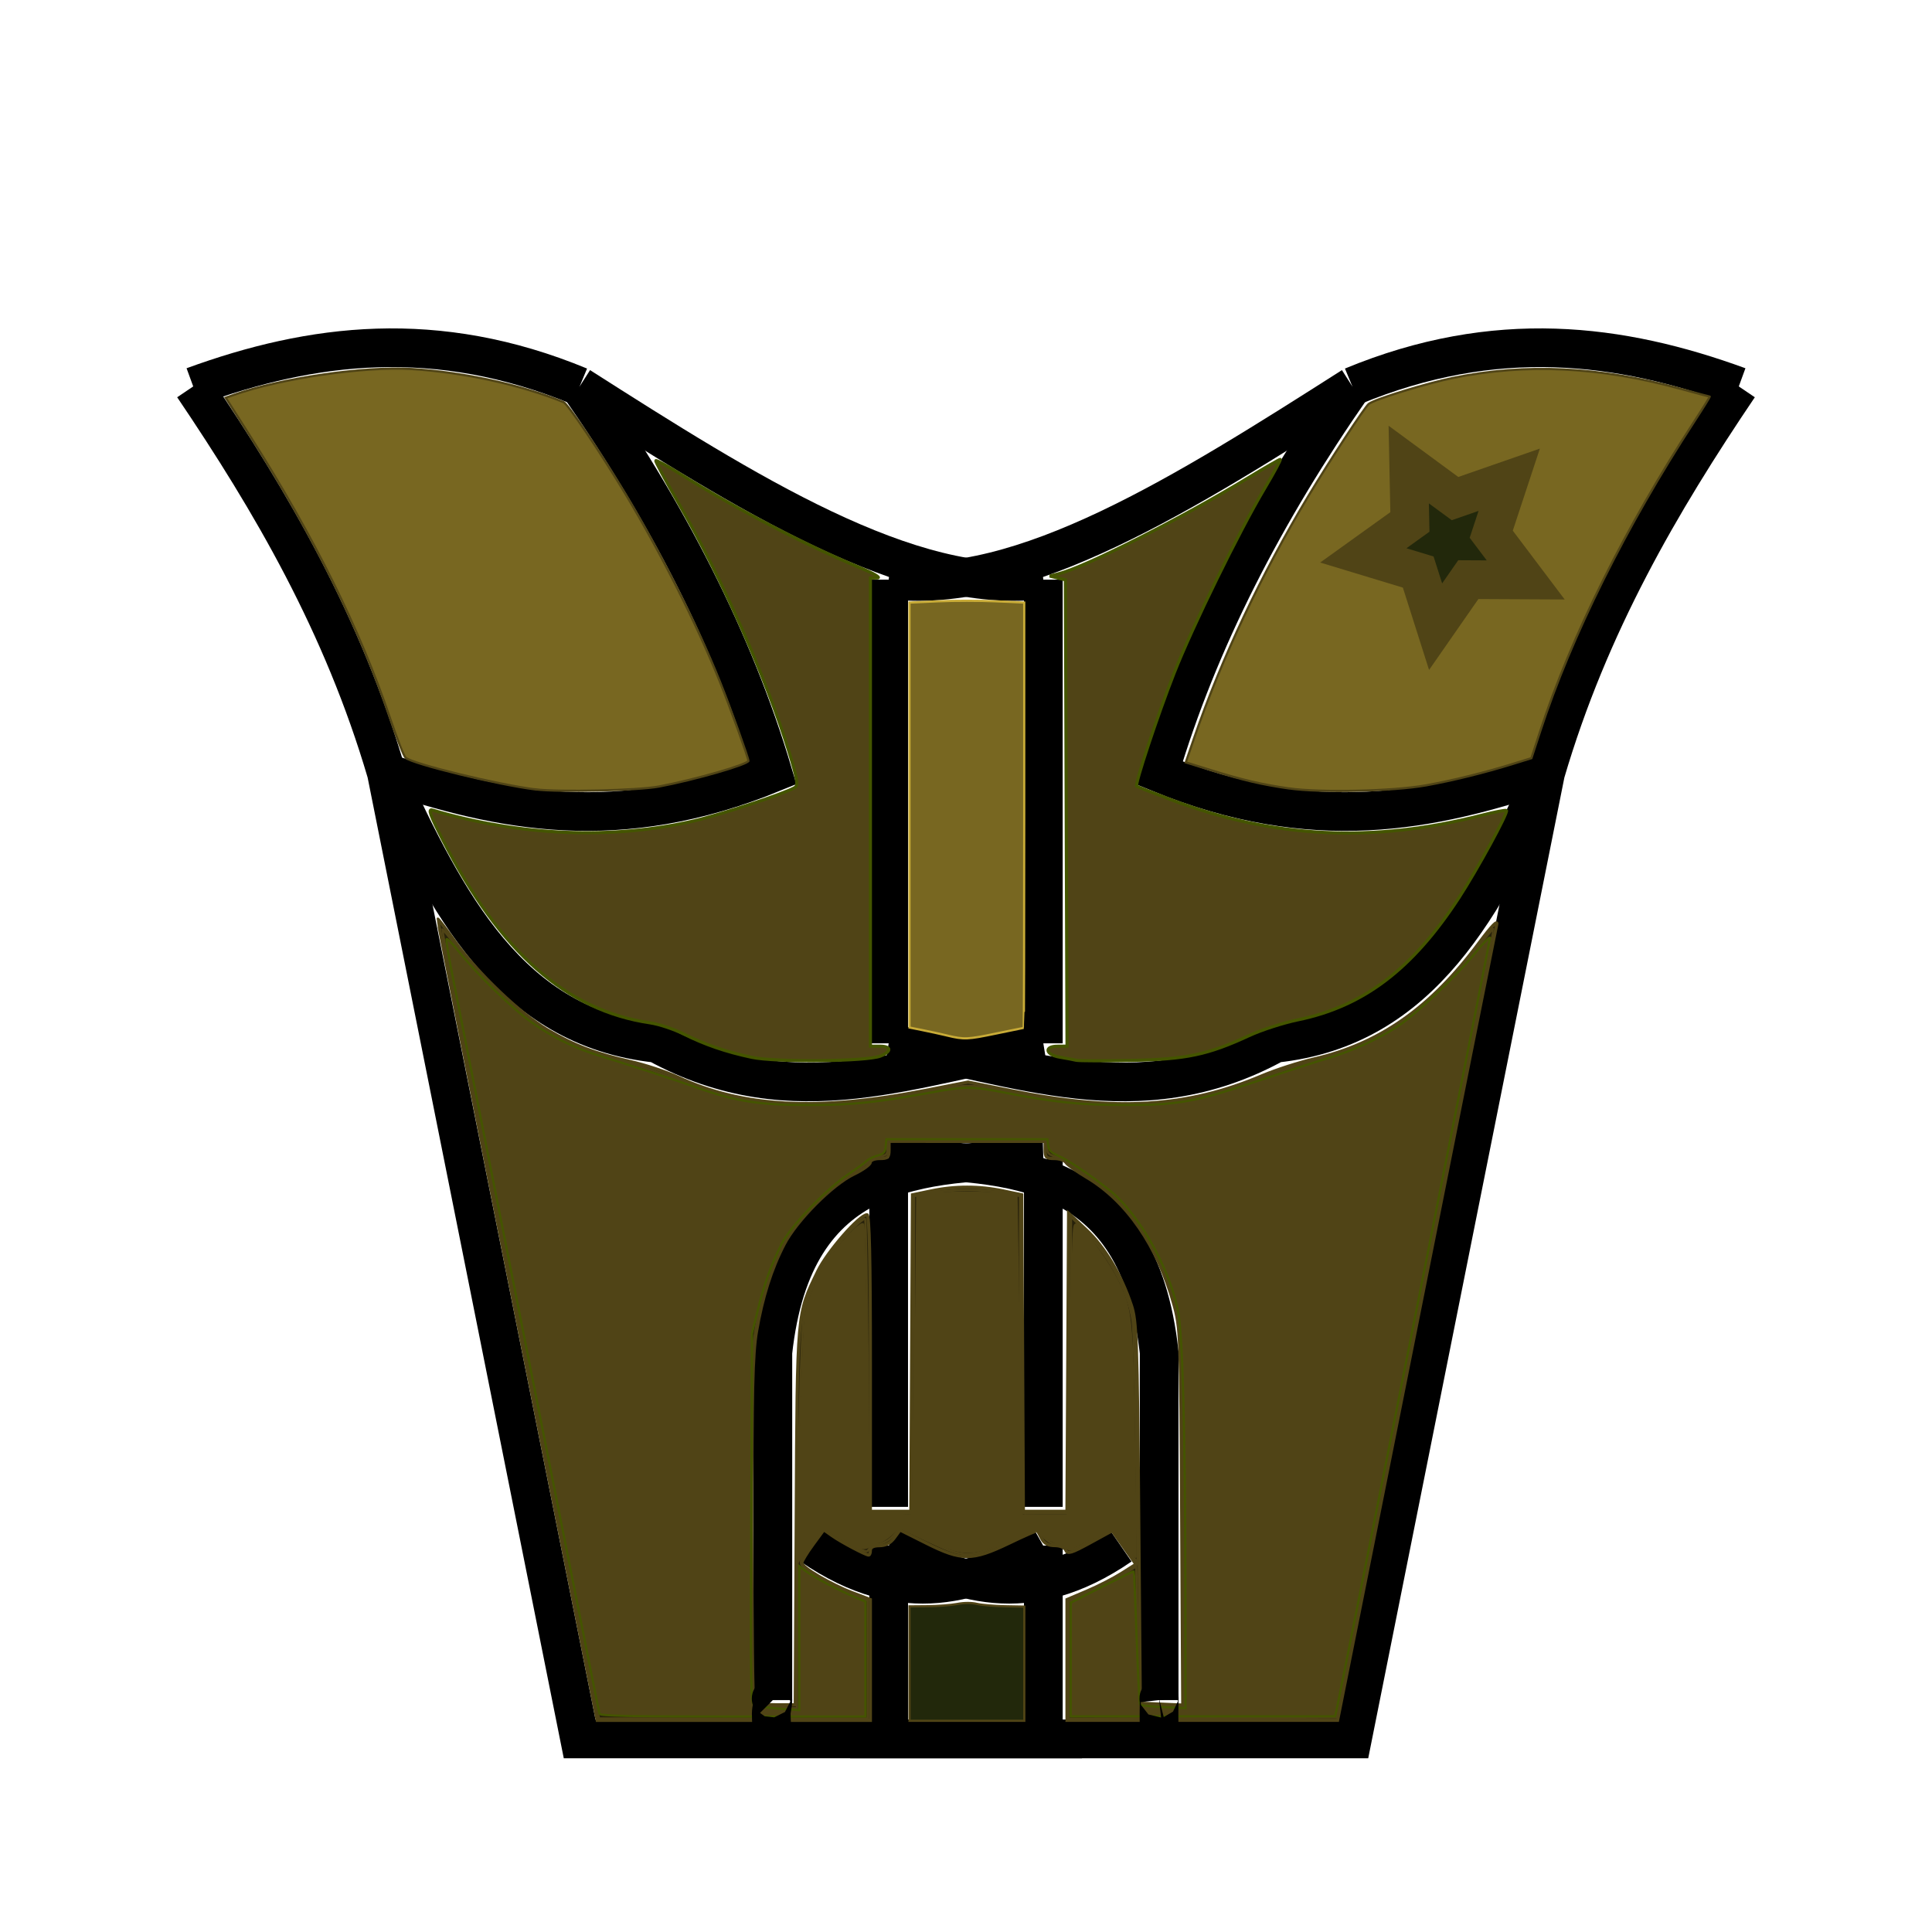 <?xml version="1.0" encoding="UTF-8" standalone="no"?>
<!-- Created with Inkscape (http://www.inkscape.org/) -->

<svg
   xmlns:osb="http://www.openswatchbook.org/uri/2009/osb"
   xmlns:dc="http://purl.org/dc/elements/1.1/"
   xmlns:cc="http://creativecommons.org/ns#"
   xmlns:rdf="http://www.w3.org/1999/02/22-rdf-syntax-ns#"
   xmlns:svg="http://www.w3.org/2000/svg"
   xmlns="http://www.w3.org/2000/svg"
   xmlns:sodipodi="http://sodipodi.sourceforge.net/DTD/sodipodi-0.dtd"
   xmlns:inkscape="http://www.inkscape.org/namespaces/inkscape"
   width="50"
   height="50"
   viewBox="0 0 13.229 13.229"
   version="1.1"
   id="svg8"
   sodipodi:docname="armor.svg"
   inkscape:version="0.92.3 (2405546, 2018-03-11)">
  <defs
     id="defs2">
    <inkscape:path-effect
       effect="spiro"
       id="path-effect6397"
       is_visible="true" />
    <inkscape:path-effect
       effect="spiro"
       id="path-effect6158"
       is_visible="true" />
    <linearGradient
       id="linearGradient6040"
       osb:paint="solid">
      <stop
         style="stop-color:#28170b;stop-opacity:1;"
         offset="0"
         id="stop6038" />
    </linearGradient>
  </defs>
  <sodipodi:namedview
     id="base"
     pagecolor="#ffffff"
     bordercolor="#666666"
     borderopacity="1.0"
     inkscape:pageopacity="0.0"
     inkscape:pageshadow="2"
     inkscape:zoom="12.4"
     inkscape:cx="25.976978"
     inkscape:cy="22.815537"
     inkscape:document-units="mm"
     inkscape:current-layer="layer1"
     showgrid="true"
     units="px"
     inkscape:snap-grids="true"
     inkscape:window-width="1535"
     inkscape:window-height="876"
     inkscape:window-x="65"
     inkscape:window-y="24"
     inkscape:window-maximized="1">
    <inkscape:grid
       type="xygrid"
       id="grid3713" />
  </sodipodi:namedview>
  <g
     inkscape:label="Layer 1"
     inkscape:groupmode="layer"
     id="layer1"
     transform="translate(0,-283.771)">
    <path
       style="fill:#000000;fill-opacity:1;fill-rule:nonzero;stroke:#ff0000;stroke-width:0.081;stroke-opacity:1"
       d=""
       id="path6370"
       inkscape:connector-curvature="0"
       transform="matrix(0.265,0,0,0.265,0,283.771)" />
    <path
       style="fill:#1a1a1a;fill-opacity:1;fill-rule:nonzero;stroke:#ff0000;stroke-width:0.081;stroke-opacity:1"
       d=""
       id="path6372"
       inkscape:connector-curvature="0"
       transform="matrix(0.265,0,0,0.265,0,283.771)" />
    <path
       style="fill:none;stroke:#000000;stroke-width:0.265px;stroke-linecap:butt;stroke-linejoin:miter;stroke-opacity:1"
       d="m 1.323,286.417 c 0.81,-0.296 1.666,-0.406 2.646,0"
       id="path6533"
       inkscape:connector-curvature="0"
       sodipodi:nodetypes="cc" />
    <path
       style="fill:none;stroke:#000000;stroke-width:0.265px;stroke-linecap:butt;stroke-linejoin:miter;stroke-opacity:1"
       d="m 3.969,286.417 c 1.133,0.722 2.265,1.44 3.175,1.323"
       id="path6537"
       inkscape:connector-curvature="0"
       sodipodi:nodetypes="cc" />
    <path
       style="fill:none;stroke:#000000;stroke-width:0.265px;stroke-linecap:butt;stroke-linejoin:miter;stroke-opacity:1"
       d="m 1.323,286.417 c 0.535,0.792 1.024,1.628 1.323,2.646 l 1.323,6.615 h 3.44"
       id="path6539"
       inkscape:connector-curvature="0"
       sodipodi:nodetypes="cccc" />
    <path
       style="fill:none;stroke:#000000;stroke-width:0.265px;stroke-linecap:butt;stroke-linejoin:miter;stroke-opacity:1"
       d="m 3.969,286.417 c 0.599,0.86 1.054,1.74 1.323,2.646 -1.057,0.434 -1.87,0.262 -2.646,0"
       id="path6541"
       inkscape:connector-curvature="0"
       sodipodi:nodetypes="ccc" />
    <path
       style="fill:none;stroke:#000000;stroke-width:0.265px;stroke-linecap:butt;stroke-linejoin:miter;stroke-opacity:1"
       d="m 7.144,287.74 v 3.175"
       id="path6543"
       inkscape:connector-curvature="0" />
    <path
       style="fill:none;stroke:#000000;stroke-width:0.265px;stroke-linecap:butt;stroke-linejoin:miter;stroke-opacity:1"
       d="m 7.144,290.915 c -0.866,0.141 -1.705,0.517 -2.646,0 -1.012,-0.106 -1.441,-0.967 -1.852,-1.852"
       id="path6545"
       inkscape:connector-curvature="0"
       sodipodi:nodetypes="ccc" />
    <path
       style="fill:none;stroke:#000000;stroke-width:0.265px;stroke-linecap:butt;stroke-linejoin:miter;stroke-opacity:1"
       d="m 7.144,291.708 c -0.838,0.024 -1.711,0.033 -1.852,1.323 1e-7,1.183 1e-7,1.815 1e-7,2.381"
       id="path6547"
       inkscape:connector-curvature="0"
       sodipodi:nodetypes="ccc" />
    <path
       style="fill:none;stroke:#000000;stroke-width:0.265px;stroke-linecap:butt;stroke-linejoin:miter;stroke-opacity:1"
       d="m 5.556,294.354 c 0.637,0.438 1.13,0.257 1.587,0"
       id="path6549"
       inkscape:connector-curvature="0"
       sodipodi:nodetypes="cc" />
    <path
       style="fill:none;stroke:#000000;stroke-width:0.265px;stroke-linecap:butt;stroke-linejoin:miter;stroke-opacity:1"
       d="m 7.144,291.708 v 2.381"
       id="path6551"
       inkscape:connector-curvature="0" />
    <path
       style="fill:none;stroke:#000000;stroke-width:0.265px;stroke-linecap:butt;stroke-linejoin:miter;stroke-opacity:1"
       d="m 7.144,294.354 v 1.323"
       id="path6553"
       inkscape:connector-curvature="0" />
    <path
       style="fill:none;stroke:#000000;stroke-width:0.265px;stroke-linecap:butt;stroke-linejoin:miter;stroke-opacity:1"
       d="m 11.906,286.417 c -0.81,-0.296 -1.666,-0.406 -2.646,0"
       id="path6533-5"
       inkscape:connector-curvature="0"
       sodipodi:nodetypes="cc" />
    <path
       style="fill:none;stroke:#000000;stroke-width:0.265px;stroke-linecap:butt;stroke-linejoin:miter;stroke-opacity:1"
       d="M 9.26,286.417 C 8.127,287.139 6.996,287.857 6.085,287.74"
       id="path6537-3"
       inkscape:connector-curvature="0"
       sodipodi:nodetypes="cc" />
    <path
       style="fill:none;stroke:#000000;stroke-width:0.265px;stroke-linecap:butt;stroke-linejoin:miter;stroke-opacity:1"
       d="m 11.906,286.417 c -0.535,0.792 -1.024,1.628 -1.323,2.646 l -1.323,6.615 H 5.821"
       id="path6539-5"
       inkscape:connector-curvature="0"
       sodipodi:nodetypes="cccc" />
    <path
       style="fill:none;stroke:#000000;stroke-width:0.265px;stroke-linecap:butt;stroke-linejoin:miter;stroke-opacity:1"
       d="m 9.26,286.417 c -0.599,0.86 -1.054,1.74 -1.323,2.646 1.057,0.434 1.87,0.262 2.646,0"
       id="path6541-6"
       inkscape:connector-curvature="0"
       sodipodi:nodetypes="ccc" />
    <path
       style="fill:none;stroke:#000000;stroke-width:0.265px;stroke-linecap:butt;stroke-linejoin:miter;stroke-opacity:1"
       d="m 6.085,287.74 v 3.175"
       id="path6543-2"
       inkscape:connector-curvature="0" />
    <path
       style="fill:none;stroke:#000000;stroke-width:0.265px;stroke-linecap:butt;stroke-linejoin:miter;stroke-opacity:1"
       d="m 6.085,290.915 c 0.866,0.141 1.705,0.517 2.646,0 1.012,-0.106 1.441,-0.967 1.852,-1.852"
       id="path6545-9"
       inkscape:connector-curvature="0"
       sodipodi:nodetypes="ccc" />
    <path
       style="fill:none;stroke:#000000;stroke-width:0.265px;stroke-linecap:butt;stroke-linejoin:miter;stroke-opacity:1"
       d="m 6.085,291.708 c 0.838,0.024 1.711,0.033 1.852,1.323 0,1.183 0,1.815 0,2.381"
       id="path6547-1"
       inkscape:connector-curvature="0"
       sodipodi:nodetypes="ccc" />
    <path
       style="fill:none;stroke:#000000;stroke-width:0.265px;stroke-linecap:butt;stroke-linejoin:miter;stroke-opacity:1"
       d="m 7.673,294.354 c -0.637,0.438 -1.13,0.257 -1.587,0"
       id="path6549-2"
       inkscape:connector-curvature="0"
       sodipodi:nodetypes="cc" />
    <path
       style="fill:none;stroke:#000000;stroke-width:0.265px;stroke-linecap:butt;stroke-linejoin:miter;stroke-opacity:1"
       d="m 6.085,291.708 v 2.381"
       id="path6551-7"
       inkscape:connector-curvature="0" />
    <path
       style="fill:none;stroke:#000000;stroke-width:0.265px;stroke-linecap:butt;stroke-linejoin:miter;stroke-opacity:1"
       d="m 6.085,294.354 v 1.323"
       id="path6553-0"
       inkscape:connector-curvature="0" />
    <path
       style="fill:#504416;fill-opacity:1;fill-rule:nonzero;stroke:#445500;stroke-width:0.081;stroke-opacity:1"
       d="m 19.425,27.32 c -0.668,-0.142 -1.215,-0.329 -1.774,-0.609 -0.244,-0.122 -0.625,-0.248 -0.847,-0.281 -2.167,-0.317 -3.865,-1.812 -5.357,-4.717 -0.334,-0.651 -0.393,-0.817 -0.276,-0.782 2.271,0.671 4.644,0.769 6.762,0.28 0.686,-0.158 2.375,-0.718 2.608,-0.864 0.087,-0.054 0.058,-0.23 -0.149,-0.905 -0.587,-1.914 -1.719,-4.466 -2.853,-6.432 -0.342,-0.593 -0.609,-1.091 -0.593,-1.107 0.016,-0.016 0.281,0.127 0.589,0.319 1.527,0.95 3.276,1.863 4.672,2.44 0.357,0.148 0.564,0.268 0.464,0.27 l -0.181,0.004 v 6.048 6.048 h 0.242 c 0.303,0 0.313,0.136 0.02,0.255 -0.349,0.141 -2.708,0.164 -3.327,0.033 z"
       id="path6597"
       inkscape:connector-curvature="0"
       transform="matrix(0.265,0,0,0.265,0,283.771)" />
    <path
       style="fill:#504416;fill-opacity:1;fill-rule:nonzero;stroke:#445500;stroke-width:0.081;stroke-opacity:1"
       d="m 27.812,27.397 c -0.067,-0.017 -0.257,-0.052 -0.423,-0.08 -0.376,-0.061 -0.423,-0.284 -0.06,-0.284 h 0.242 l -0.021,-6.025 -0.021,-6.025 -0.202,-0.049 -0.202,-0.049 0.232,-0.06 c 0.704,-0.181 3.155,-1.422 4.901,-2.482 0.428,-0.26 0.798,-0.472 0.821,-0.472 0.024,0 -0.157,0.336 -0.401,0.746 -0.658,1.104 -1.872,3.582 -2.341,4.778 -0.422,1.074 -1.016,2.868 -0.967,2.917 0.015,0.015 0.413,0.173 0.884,0.35 2.648,0.998 5.205,1.126 8.037,0.402 0.331,-0.085 0.617,-0.139 0.634,-0.121 0.05,0.05 -0.76,1.535 -1.231,2.258 -1.203,1.845 -2.465,2.802 -4.158,3.15 -0.377,0.078 -0.945,0.261 -1.263,0.409 -1.069,0.495 -1.622,0.611 -3.051,0.64 -0.71,0.014 -1.345,0.012 -1.411,-0.004 z"
       id="path6599"
       inkscape:connector-curvature="0"
       transform="matrix(0.265,0,0,0.265,0,283.771)" />
    <path
       style="fill:#28220b;fill-opacity:1;fill-rule:nonzero;stroke:#504416;stroke-width:0.081;stroke-opacity:1"
       d="m 13.364,34.11 c -1.138,-5.689 -2.061,-10.351 -2.052,-10.361 0.009,-0.01 0.211,0.253 0.448,0.585 0.571,0.799 1.689,1.866 2.386,2.277 0.679,0.401 1.239,0.615 2.139,0.817 0.374,0.084 0.931,0.268 1.237,0.409 1.683,0.777 3.609,0.88 6.371,0.341 l 1.122,-0.219 1.096,0.22 c 2.727,0.548 4.548,0.441 6.495,-0.381 0.357,-0.151 0.966,-0.348 1.352,-0.437 1.697,-0.393 3.021,-1.326 4.266,-3.008 0.312,-0.421 0.478,-0.593 0.45,-0.466 -0.024,0.111 -0.96,4.783 -2.078,10.383 l -2.034,10.181 h -3.496 -3.496 v -1.56 -1.56 l 0.52,-0.221 c 0.286,-0.121 0.686,-0.327 0.89,-0.456 l 0.371,-0.235 -0.306,-0.433 -0.306,-0.433 -0.575,0.315 c -0.473,0.259 -0.584,0.293 -0.622,0.192 -0.028,-0.072 -0.147,-0.123 -0.289,-0.123 -0.169,0 -0.27,-0.055 -0.336,-0.181 -0.052,-0.1 -0.102,-0.191 -0.112,-0.203 -0.01,-0.012 -0.341,0.133 -0.735,0.323 -0.95,0.456 -1.219,0.457 -2.129,0.002 l -0.685,-0.343 -0.148,0.202 c -0.099,0.136 -0.225,0.202 -0.383,0.202 -0.155,0 -0.235,0.041 -0.235,0.121 0,0.067 -0.02,0.121 -0.044,0.121 -0.076,0 -0.713,-0.337 -0.941,-0.498 l -0.219,-0.154 -0.283,0.386 c -0.156,0.212 -0.284,0.424 -0.285,0.47 -0.003,0.115 0.747,0.557 1.308,0.77 l 0.464,0.176 v 1.561 1.561 H 18.961 15.432 Z m 7.21,5.081 c 0.028,-5.362 0.016,-5.228 0.561,-6.351 0.244,-0.502 1.073,-1.452 1.268,-1.452 0.061,0 0.087,1.141 0.087,3.831 v 3.831 h 0.523 0.523 l 0.021,-4.089 0.021,-4.089 0.484,-0.101 c 0.615,-0.128 1.24,-0.128 1.855,0 l 0.484,0.101 0.021,4.089 0.021,4.089 h 0.563 0.563 l 0.021,-3.851 0.021,-3.851 0.456,0.428 c 0.479,0.449 0.906,1.164 1.167,1.951 0.134,0.404 0.151,0.887 0.189,5.363 l 0.042,4.919 0.548,0.024 0.548,0.024 -0.027,-4.863 c -0.026,-4.736 -0.032,-4.879 -0.207,-5.508 -0.414,-1.488 -1.215,-2.652 -2.246,-3.264 -0.26,-0.154 -0.501,-0.326 -0.536,-0.383 -0.035,-0.057 -0.172,-0.103 -0.302,-0.103 -0.206,0 -0.238,-0.03 -0.238,-0.222 l -3e-6,-0.222 -2.016,-5.1e-5 -2.016,-5e-5 v 0.222 c 0,0.193 -0.032,0.222 -0.242,0.222 -0.138,0 -0.243,0.043 -0.245,0.101 -0.002,0.055 -0.192,0.192 -0.423,0.302 -0.556,0.266 -1.482,1.199 -1.802,1.815 -0.329,0.633 -0.561,1.364 -0.713,2.248 -0.1,0.583 -0.123,1.54 -0.123,5.128 0,2.426 0.024,4.436 0.054,4.465 0.03,0.03 0.282,0.054 0.562,0.054 h 0.508 z"
       id="path6601"
       inkscape:connector-curvature="0"
       transform="matrix(0.265,0,0,0.265,0,283.771)" />
    <path
       style="fill:#28220b;fill-opacity:1;fill-rule:nonzero;stroke:#504416;stroke-width:0.057;stroke-opacity:1"
       d="M 13.441,34.22 C 12.322,28.618 11.415,24.026 11.426,24.015 c 0.011,-0.011 0.159,0.165 0.33,0.389 0.428,0.562 1.187,1.35 1.69,1.754 0.8,0.643 1.437,0.947 2.692,1.281 0.41,0.109 1.098,0.339 1.531,0.51 1.048,0.416 1.687,0.546 2.867,0.586 1.054,0.035 1.937,-0.045 3.279,-0.3 1.175,-0.223 1.231,-0.224 2.054,-0.06 1.34,0.267 1.812,0.328 2.821,0.36 1.508,0.049 2.438,-0.11 3.866,-0.663 0.401,-0.155 1.035,-0.363 1.411,-0.463 1.386,-0.37 2.285,-0.883 3.282,-1.876 0.332,-0.331 0.764,-0.815 0.961,-1.076 0.196,-0.261 0.365,-0.466 0.375,-0.456 0.01,0.01 -0.899,4.599 -2.019,10.197 l -2.036,10.179 -3.461,0.015 -3.461,0.015 v -1.509 -1.509 l 0.699,-0.34 c 0.384,-0.187 0.778,-0.394 0.875,-0.459 l 0.177,-0.119 0.041,1.782 c 0.023,0.98 0.046,1.785 0.051,1.79 0.005,0.004 0.267,0.018 0.58,0.029 l 0.57,0.021 -0.019,-4.305 c -0.023,-5.101 -0.047,-5.632 -0.293,-6.383 -0.444,-1.357 -1.181,-2.387 -2.14,-2.993 -0.188,-0.119 -0.397,-0.267 -0.464,-0.328 -0.067,-0.062 -0.234,-0.145 -0.371,-0.185 -0.218,-0.064 -0.251,-0.095 -0.266,-0.252 L 27.029,29.466 h -2.049 -2.049 v 0.192 c 0,0.181 -0.014,0.195 -0.23,0.229 -0.127,0.02 -0.244,0.073 -0.261,0.118 -0.017,0.044 -0.215,0.189 -0.44,0.32 -0.265,0.155 -0.614,0.447 -0.991,0.827 -0.516,0.521 -0.615,0.655 -0.871,1.18 -0.347,0.711 -0.601,1.659 -0.687,2.568 -0.066,0.691 -0.056,9.068 0.011,9.135 0.021,0.021 0.284,0.052 0.585,0.07 l 0.547,0.033 0.004,-1.961 c 0.009,-4.019 0.095,-7.867 0.186,-8.267 0.169,-0.746 0.615,-1.523 1.235,-2.151 0.164,-0.166 0.315,-0.286 0.335,-0.266 0.02,0.02 0.049,1.734 0.065,3.81 l 0.029,3.773 0.548,0.016 0.548,0.016 0.037,-0.267 c 0.02,-0.147 0.037,-1.992 0.037,-4.101 v -3.835 l 0.385,-0.078 c 0.212,-0.043 0.654,-0.078 0.984,-0.078 0.329,0 0.772,0.035 0.984,0.078 l 0.385,0.078 v 2.208 c 0,1.215 0.017,3.059 0.038,4.099 l 0.038,1.891 h 0.58 0.58 l 0.038,-2.523 c 0.021,-1.388 0.039,-3.114 0.04,-3.835 l 0.003,-1.312 0.394,0.416 c 0.636,0.671 1.089,1.537 1.199,2.291 0.03,0.205 0.071,1.694 0.091,3.309 l 0.036,2.937 -0.301,-0.428 c -0.166,-0.235 -0.308,-0.436 -0.316,-0.447 -0.008,-0.01 -0.26,0.113 -0.56,0.275 -0.517,0.279 -0.552,0.289 -0.673,0.204 -0.07,-0.049 -0.188,-0.09 -0.261,-0.09 -0.134,0 -0.373,-0.195 -0.423,-0.344 -0.021,-0.063 -0.174,-0.015 -0.678,0.213 -1.142,0.514 -1.22,0.515 -2.24,0.028 l -0.676,-0.323 -0.129,0.149 c -0.154,0.179 -0.324,0.276 -0.483,0.276 -0.065,0 -0.148,0.049 -0.186,0.109 -0.067,0.107 -0.076,0.106 -0.357,-0.036 -0.159,-0.08 -0.396,-0.219 -0.527,-0.309 -0.131,-0.09 -0.264,-0.163 -0.295,-0.163 -0.031,0 -0.188,0.196 -0.348,0.435 -0.282,0.422 -0.288,0.439 -0.19,0.548 0.147,0.163 0.779,0.518 1.256,0.707 l 0.413,0.163 7.02e-4,1.525 7.04e-4,1.525 h -3.471 -3.471 z"
       id="path6603"
       inkscape:connector-curvature="0"
       transform="matrix(0.265,0,0,0.265,0,283.771)" />
    <path
       style="fill:#504416;fill-opacity:1;fill-rule:nonzero;stroke:#504416;stroke-width:0.057;stroke-opacity:1"
       d="m 20.65,39.438 c 7.74e-4,-1.527 0.113,-5.141 0.17,-5.454 0.068,-0.377 0.274,-0.89 0.522,-1.304 0.264,-0.439 0.911,-1.136 0.963,-1.037 0.022,0.042 0.057,1.729 0.077,3.75 0.02,2.021 0.043,3.679 0.05,3.684 0.007,0.006 0.263,0.027 0.568,0.048 l 0.555,0.037 0.035,-0.141 c 0.019,-0.077 0.052,-1.931 0.073,-4.119 l 0.037,-3.978 0.228,-0.055 c 0.296,-0.071 1.814,-0.071 2.11,-1.6e-5 l 0.228,0.055 0.064,4.103 c 0.035,2.257 0.067,4.11 0.071,4.118 0.004,0.008 0.273,0.014 0.597,0.014 h 0.59 l 0.037,-0.522 c 0.02,-0.287 0.037,-1.104 0.037,-1.815 0,-0.711 0.017,-2.183 0.038,-3.271 0.038,-1.968 0.038,-1.977 0.151,-1.877 0.271,0.239 0.794,0.965 1.007,1.398 0.377,0.764 0.394,0.927 0.447,4.213 0.026,1.61 0.043,2.934 0.039,2.942 -0.004,0.008 -0.128,-0.153 -0.274,-0.356 -0.146,-0.204 -0.293,-0.37 -0.325,-0.37 -0.032,0 -0.285,0.114 -0.562,0.253 l -0.504,0.253 -0.327,-0.12 c -0.184,-0.068 -0.365,-0.178 -0.414,-0.253 -0.048,-0.073 -0.119,-0.133 -0.159,-0.133 -0.04,0 -0.377,0.133 -0.749,0.295 -0.943,0.411 -1.118,0.409 -2.068,-0.027 l -0.706,-0.324 -0.221,0.199 c -0.121,0.11 -0.267,0.199 -0.324,0.199 -0.057,0 -0.153,0.038 -0.214,0.084 -0.168,0.127 -0.244,0.107 -0.738,-0.195 -0.528,-0.324 -0.504,-0.33 -0.887,0.244 l -0.225,0.337 4.44e-4,-0.876 z"
       id="path6605"
       inkscape:connector-curvature="0"
       transform="matrix(0.265,0,0,0.265,0,283.771)" />
    <path
       style="fill:#504416;fill-opacity:1;fill-rule:nonzero;stroke:#445500;stroke-width:0.057;stroke-opacity:1"
       d="m 15.489,44.278 c -0.019,-0.054 -2.597,-13.002 -3.827,-19.22 -0.079,-0.401 -0.135,-0.756 -0.124,-0.789 0.011,-0.033 0.14,0.093 0.287,0.281 0.429,0.546 1.345,1.45 1.841,1.815 0.542,0.4 1.138,0.702 1.766,0.896 0.941,0.291 1.905,0.606 2.623,0.858 0.979,0.344 1.575,0.434 2.864,0.434 1.079,2.39e-4 1.717,-0.065 3.091,-0.316 0.954,-0.174 1.084,-0.174 2.013,0.007 1.223,0.238 1.893,0.307 3.015,0.308 1.409,0.002 1.829,-0.074 3.474,-0.626 0.737,-0.247 1.533,-0.505 1.768,-0.574 0.623,-0.18 1.336,-0.503 1.825,-0.826 0.507,-0.335 1.524,-1.3 2.033,-1.928 0.199,-0.246 0.362,-0.41 0.362,-0.363 0,0.074 -3.892,19.651 -3.973,19.985 l -0.031,0.128 h -3.415 -3.415 l 7.47e-4,-1.468 7.47e-4,-1.468 0.809,-0.412 c 0.445,-0.226 0.815,-0.406 0.821,-0.399 0.007,0.007 0.039,0.779 0.072,1.716 0.033,0.937 0.073,1.717 0.089,1.734 0.016,0.016 0.287,0.042 0.601,0.057 l 0.571,0.028 -0.003,-3.187 C 30.623,36.878 30.557,34.435 30.433,33.846 30.197,32.723 29.424,31.365 28.678,30.762 28.224,30.395 27.593,29.969 27.347,29.864 27.152,29.78 27.098,29.726 27.083,29.598 l -0.018,-0.161 h -2.081 -2.081 l -0.018,0.184 c -0.015,0.155 -0.048,0.192 -0.213,0.238 -0.107,0.03 -0.234,0.092 -0.281,0.139 -0.047,0.047 -0.259,0.201 -0.471,0.343 -0.569,0.379 -1.498,1.351 -1.726,1.805 -0.268,0.533 -0.446,1.029 -0.615,1.711 l -0.148,0.599 -0.019,4.773 c -0.018,4.542 -0.015,4.775 0.083,4.826 0.056,0.029 0.34,0.071 0.63,0.093 l 0.527,0.04 v -1.86 -1.86 l 0.185,0.139 c 0.204,0.153 0.833,0.485 1.255,0.662 l 0.271,0.114 v 1.485 1.485 h -3.423 c -2.687,0 -3.429,-0.015 -3.448,-0.071 z"
       id="path6607"
       inkscape:connector-curvature="0"
       transform="matrix(0.265,0,0,0.265,0,283.771)" />
    <path
       style="fill:none;stroke:#000000;stroke-width:0.265px;stroke-linecap:butt;stroke-linejoin:miter;stroke-opacity:1"
       d="m 5.292,295.412 c -0.004,-0.004 -0.015,-0.008 -0.011,-0.012 0.004,-0.004 0.011,0.006 0.011,0.012 0,0.032 -0.011,0.062 -0.011,0.094 0,0.059 0.006,0.109 0.011,0.171"
       id="path6609"
       inkscape:connector-curvature="0" />
    <path
       style="fill:none;stroke:#000000;stroke-width:0.265px;stroke-linecap:butt;stroke-linejoin:miter;stroke-opacity:1"
       d="m 7.937,295.412 c -4.498e-4,-0.004 -0.005,-0.011 -0.001,-0.012 0.004,-4.4e-4 0.001,0.008 0.001,0.012 0,0.031 -0.001,0.062 -0.001,0.094 0,0.057 1.661e-4,0.114 0.001,0.171"
       id="path6611"
       inkscape:connector-curvature="0" />
    <path
       style="fill:#786721;fill-opacity:1;fill-rule:nonzero;stroke:#504416;stroke-width:0.057;stroke-opacity:1"
       d="m 13.835,20.398 c -0.975,-0.123 -3.154,-0.654 -3.353,-0.817 -0.044,-0.036 -0.224,-0.492 -0.401,-1.014 C 9.301,16.263 8.108,13.858 6.456,11.258 L 5.832,10.277 6.042,10.203 c 1.22,-0.431 3.362,-0.742 4.6,-0.667 1.333,0.081 2.813,0.404 3.92,0.855 0.11,0.045 0.93,1.262 1.597,2.368 0.913,1.517 1.86,3.398 2.443,4.855 0.271,0.676 0.736,1.969 0.736,2.044 0,0.092 -1.382,0.49 -2.31,0.665 -0.538,0.102 -2.594,0.149 -3.193,0.073 z"
       id="path6613"
       inkscape:connector-curvature="0"
       transform="matrix(0.265,0,0,0.265,0,283.771)" />
    <path
       style="fill:#786721;fill-opacity:1;fill-rule:nonzero;stroke:#504416;stroke-width:0.057;stroke-opacity:1"
       d="m 33.309,20.373 c -0.702,-0.101 -1.187,-0.214 -2.005,-0.468 l -0.665,-0.206 0.222,-0.645 c 0.705,-2.045 1.727,-4.208 2.947,-6.238 0.548,-0.911 1.452,-2.291 1.558,-2.378 0.147,-0.12 1.491,-0.534 2.191,-0.676 1.876,-0.38 3.784,-0.287 5.866,0.284 0.403,0.111 0.742,0.201 0.754,0.201 0.012,0 -0.167,0.289 -0.397,0.642 -1.781,2.734 -3.176,5.54 -3.983,8.007 l -0.227,0.694 -0.464,0.144 c -0.747,0.232 -1.557,0.432 -2.26,0.559 -0.847,0.152 -2.732,0.194 -3.536,0.079 z"
       id="path6615"
       inkscape:connector-curvature="0"
       transform="matrix(0.265,0,0,0.265,0,283.771)" />
    <path
       style="fill:#786721;fill-opacity:1;fill-rule:nonzero;stroke:#c8ab37;stroke-width:0.057;stroke-opacity:1"
       d="m 24.47,26.756 c -0.172,-0.041 -0.461,-0.104 -0.642,-0.14 l -0.328,-0.066 v -5.49 -5.49 l 0.741,-0.033 c 0.408,-0.018 1.075,-0.018 1.483,0 l 0.741,0.033 v 5.494 c 0,3.022 -0.006,5.494 -0.014,5.495 -0.008,2.29e-4 -0.322,0.064 -0.697,0.143 -0.759,0.158 -0.836,0.161 -1.284,0.055 z"
       id="path6617"
       inkscape:connector-curvature="0"
       transform="matrix(0.265,0,0,0.265,0,283.771)" />
    <path
       style="fill:#22280b;fill-opacity:1;fill-rule:nonzero;stroke:#504416;stroke-width:0.057;stroke-opacity:1"
       d="m 23.501,42.985 v -1.478 l 0.471,-0.004 c 0.259,-0.002 0.601,-0.028 0.759,-0.058 0.178,-0.034 0.374,-0.035 0.513,-0.002 0.124,0.029 0.449,0.056 0.724,0.061 l 0.499,0.009 v 1.475 1.475 h -1.483 -1.483 z"
       id="path6619"
       inkscape:connector-curvature="0"
       transform="matrix(0.265,0,0,0.265,0,283.771)" />
    <path
       sodipodi:type="star"
       style="fill:#22280b;fill-opacity:1;fill-rule:nonzero;stroke:#504416;stroke-width:0.265;stroke-opacity:1"
       id="path6621"
       sodipodi:sides="5"
       sodipodi:cx="9.9178733"
       sodipodi:cy="287.47703"
       sodipodi:r1="0.59162635"
       sodipodi:r2="0.29581317"
       sodipodi:arg1="0.46364761"
       sodipodi:arg2="1.0919661"
       inkscape:flatsided="false"
       inkscape:rounded="0"
       inkscape:randomized="0"
       d="m 10.447,287.742 -0.393,-0.002 -0.224,0.322 -0.119,-0.374 -0.376,-0.114 0.319,-0.229 -0.008,-0.393 0.317,0.233 0.371,-0.129 -0.123,0.373 z"
       inkscape:transform-center-x="0.027228291"
       inkscape:transform-center-y="0.029969642" />
  </g>
</svg>

